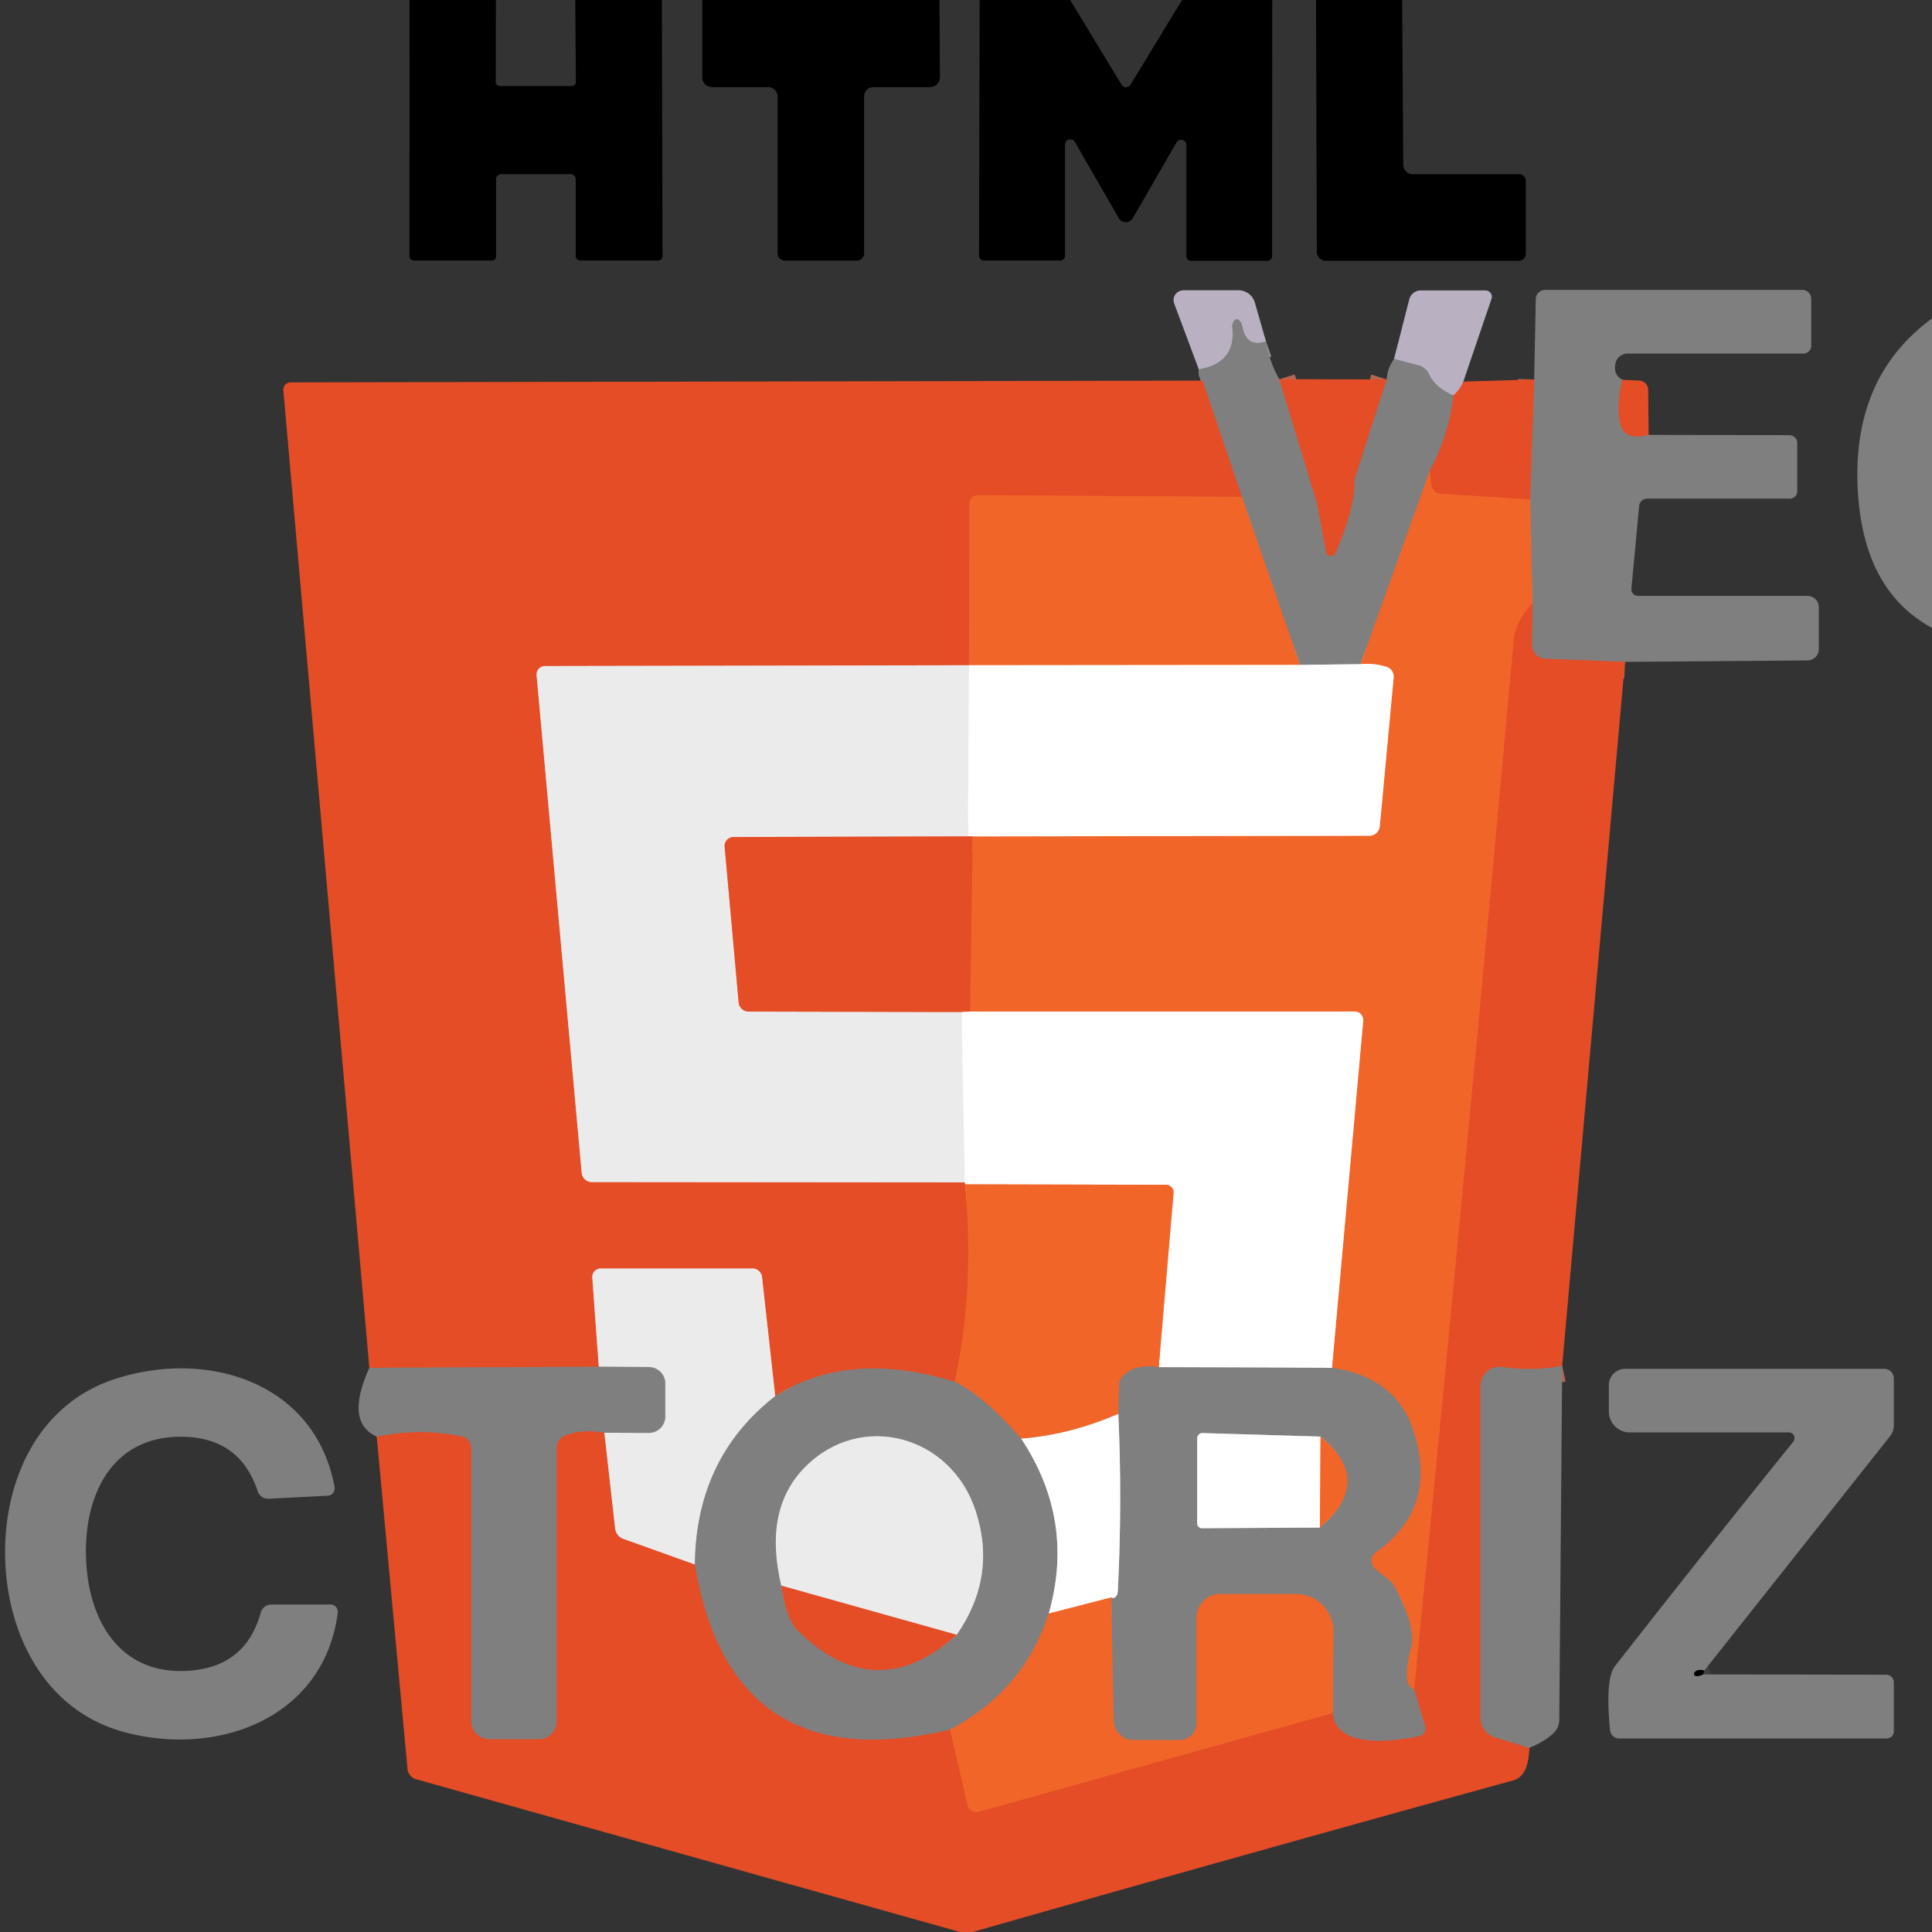<?xml version="1.0" encoding="UTF-8" standalone="no"?>
<!DOCTYPE svg PUBLIC "-//W3C//DTD SVG 1.1//EN" "http://www.w3.org/Graphics/SVG/1.1/DTD/svg11.dtd">
<svg xmlns="http://www.w3.org/2000/svg" version="1.1" viewBox="0.00 0.00 120.00 120.00">
<rect x="0.00" y="0.00" width="120.00" height="120.00" fill="#333333" stroke="none"/>
<g stroke-width="2.00" fill="none" stroke-linecap="butt">
<path stroke="#404040" vector-effect="non-scaling-stroke" d="
  M 105.85 103.77
  Q 105.51 103.64 105.27 103.85
  A 0.15 0.15 0.0 0 0 105.37 104.11
  Q 105.53 104.11 105.79 104.00"
/>
<path stroke="#9c98a1" vector-effect="non-scaling-stroke" d="
  M 78.63 21.20
  Q 77.45 21.61 77.18 20.34
  Q 77.11 20.00 76.94 19.87
  A 0.40 0.26 -82.4 0 0 76.54 20.33
  Q 76.79 22.54 74.46 22.94"
/>
<path stroke="#cf7f74" vector-effect="non-scaling-stroke" d="
  M 90.89 23.70
  Q 90.70 24.17 90.28 24.56"
/>
<path stroke="#9c98a1" vector-effect="non-scaling-stroke" d="
  M 90.28 24.56
  Q 89.16 24.09 88.76 23.24
  A 1.01 1.01 0.0 0 0 88.10 22.69
  L 86.59 22.29"
/>
<path stroke="#b26653" vector-effect="non-scaling-stroke" d="
  M 100.77 23.59
  Q 100.38 25.21 100.65 26.35
  Q 100.89 27.38 102.40 27.01"
/>
<path stroke="#b26653" vector-effect="non-scaling-stroke" d="
  M 100.93 41.11
  L 95.99 40.92
  A 0.88 0.87 2.0 0 1 95.15 40.03
  L 95.19 37.47"
/>
<path stroke="#b87254" vector-effect="non-scaling-stroke" d="
  M 95.19 37.47
  L 95.04 31.03"
/>
<path stroke="#b26653" vector-effect="non-scaling-stroke" d="
  M 95.04 31.03
  L 95.29 23.57"
/>
<path stroke="#b26653" vector-effect="non-scaling-stroke" d="
  M 79.46 23.55
  L 81.78 31.17
  Q 81.80 31.26 81.82 31.35
  L 82.37 34.29
  A 0.30 0.29 52.0 0 0 82.93 34.36
  Q 84.11 31.72 84.12 30.00
  A 1.46 1.40 -36.6 0 1 84.20 29.53
  L 86.13 23.57"
/>
<path stroke="#b26653" vector-effect="non-scaling-stroke" d="
  M 90.28 24.56
  Q 90.00 27.06 88.81 29.23"
/>
<path stroke="#b87254" vector-effect="non-scaling-stroke" d="
  M 88.81 29.23
  L 84.51 41.25"
/>
<path stroke="#bfbfbf" vector-effect="non-scaling-stroke" d="
  M 84.51 41.25
  L 80.75 41.30"
/>
<path stroke="#b87254" vector-effect="non-scaling-stroke" d="
  M 80.75 41.30
  L 77.14 30.86"
/>
<path stroke="#b26653" vector-effect="non-scaling-stroke" d="
  M 77.14 30.86
  L 74.69 23.64"
/>
<path stroke="#eb5928" vector-effect="non-scaling-stroke" d="
  M 77.14 30.86
  L 60.73 30.76
  A 0.53 0.52 0.0 0 0 60.20 31.28
  L 60.19 41.32"
/>
<path stroke="#e89c89" vector-effect="non-scaling-stroke" d="
  M 60.19 41.32
  L 33.85 41.37
  A 0.52 0.52 0.0 0 0 33.33 41.94
  L 36.13 72.84
  A 0.63 0.63 0.0 0 0 36.76 73.42
  L 59.93 73.44"
/>
<path stroke="#f2a693" vector-effect="non-scaling-stroke" d="
  M 59.93 73.44
  Q 59.94 73.50 59.95 73.56"
/>
<path stroke="#eb5928" vector-effect="non-scaling-stroke" d="
  M 59.95 73.56
  Q 60.55 80.26 59.29 85.82"
/>
<path stroke="#b26653" vector-effect="non-scaling-stroke" d="
  M 59.29 85.82
  Q 52.71 83.81 48.15 86.72"
/>
<path stroke="#e89c89" vector-effect="non-scaling-stroke" d="
  M 48.15 86.72
  L 47.33 79.32
  A 0.60 0.59 86.7 0 0 46.74 78.79
  L 37.31 78.79
  A 0.52 0.52 0.0 0 0 36.79 79.35
  L 37.19 84.89"
/>
<path stroke="#b26653" vector-effect="non-scaling-stroke" d="
  M 37.19 84.89
  L 22.94 84.96"
/>
<path stroke="#eb5928" vector-effect="non-scaling-stroke" d="
  M 95.04 31.03
  L 89.49 30.67
  A 0.63 0.63 0.0 0 1 88.90 30.10
  L 88.81 29.23"
/>
<path stroke="#eb5928" vector-effect="non-scaling-stroke" d="
  M 95.19 37.47
  Q 94.13 38.58 94.02 39.79
  Q 91.10 72.10 87.84 104.93"
/>
<path stroke="#b87254" vector-effect="non-scaling-stroke" d="
  M 87.84 104.93
  Q 87.02 104.70 87.66 102.26
  Q 87.96 101.08 86.59 98.50
  Q 86.47 98.27 85.99 97.91
  Q 85.52 97.56 85.34 97.36
  A 0.65 0.63 52.2 0 1 85.45 96.42
  Q 89.40 93.63 87.75 88.76
  Q 86.66 85.53 82.73 84.96"
/>
<path stroke="#f8b294" vector-effect="non-scaling-stroke" d="
  M 82.73 84.96
  L 84.67 63.41
  A 0.53 0.52 -87.0 0 0 84.15 62.83
  L 60.25 62.83"
/>
<path stroke="#eb5928" vector-effect="non-scaling-stroke" d="
  M 60.25 62.83
  L 60.42 51.95"
/>
<path stroke="#f8b294" vector-effect="non-scaling-stroke" d="
  M 60.42 51.95
  L 85.06 51.91
  A 0.66 0.64 -87.0 0 0 85.70 51.32
  L 86.56 42.09
  A 0.64 0.63 -78.9 0 0 86.12 41.42
  Q 85.30 41.17 84.51 41.25"
/>
<path stroke="#f8b294" vector-effect="non-scaling-stroke" d="
  M 80.75 41.30
  L 60.19 41.32"
/>
<path stroke="#b26653" vector-effect="non-scaling-stroke" d="
  M 97.03 84.83
  Q 95.37 85.19 93.31 84.91
  A 1.19 1.18 -86.0 0 0 91.96 86.09
  L 91.96 106.70
  A 1.26 1.24 -81.6 0 0 92.84 107.90
  L 94.99 108.56"
/>
<path stroke="#b26653" vector-effect="non-scaling-stroke" d="
  M 23.40 89.23
  Q 26.16 88.67 28.69 89.22
  A 0.74 0.74 0.0 0 1 29.27 89.94
  L 29.27 106.90
  A 1.13 1.12 0.0 0 0 30.40 108.02
  L 33.48 108.02
  A 1.09 1.09 0.0 0 0 34.57 106.93
  L 34.57 89.91
  A 0.81 0.79 -11.9 0 1 35.06 89.18
  Q 36.15 88.73 37.54 88.99"
/>
<path stroke="#e89c89" vector-effect="non-scaling-stroke" d="
  M 37.54 88.99
  L 38.21 94.94
  A 0.77 0.76 6.7 0 0 38.72 95.58
  L 43.16 97.17"
/>
<path stroke="#b26653" vector-effect="non-scaling-stroke" d="
  M 43.16 97.17
  Q 45.43 110.64 59.01 107.43"
/>
<path stroke="#eb5928" vector-effect="non-scaling-stroke" d="
  M 59.01 107.43
  L 60.10 112.12
  A 0.57 0.56 75.4 0 0 60.79 112.53
  L 82.79 106.40"
/>
<path stroke="#b26653" vector-effect="non-scaling-stroke" d="
  M 82.79 106.40
  C 82.97 108.73 86.87 108.12 88.18 107.82
  A 0.46 0.46 0.0 0 0 88.52 107.23
  L 87.84 104.93"
/>
<path stroke="#f5f5f5" vector-effect="non-scaling-stroke" d="
  M 60.19 41.32
  L 60.12 51.95"
/>
<path stroke="#e89c89" vector-effect="non-scaling-stroke" d="
  M 60.12 51.95
  L 45.56 51.99
  A 0.56 0.55 87.2 0 0 45.01 52.60
  L 45.88 62.27
  A 0.62 0.62 0.0 0 0 46.49 62.83
  L 59.73 62.86"
/>
<path stroke="#f5f5f5" vector-effect="non-scaling-stroke" d="
  M 59.73 62.86
  L 59.93 73.44"
/>
<path stroke="#f2a693" vector-effect="non-scaling-stroke" d="
  M 60.42 51.95
  Q 60.27 51.95 60.12 51.95"
/>
<path stroke="#f2a693" vector-effect="non-scaling-stroke" d="
  M 60.25 62.83
  L 59.73 62.86"
/>
<path stroke="#bfbfbf" vector-effect="non-scaling-stroke" d="
  M 82.73 84.96
  L 71.97 84.92"
/>
<path stroke="#f8b294" vector-effect="non-scaling-stroke" d="
  M 71.97 84.92
  L 72.89 74.11
  A 0.47 0.47 0.0 0 0 72.42 73.59
  L 59.95 73.56"
/>
<path stroke="#b87254" vector-effect="non-scaling-stroke" d="
  M 71.97 84.92
  Q 70.52 84.70 69.78 85.44
  A 0.89 0.85 -22.0 0 0 69.51 86.04
  L 69.46 87.82"
/>
<path stroke="#f8b294" vector-effect="non-scaling-stroke" d="
  M 69.46 87.82
  Q 66.48 89.12 63.43 89.36"
/>
<path stroke="#b87254" vector-effect="non-scaling-stroke" d="
  M 63.43 89.36
  Q 61.14 86.72 59.29 85.82"
/>
<path stroke="#b5b5b5" vector-effect="non-scaling-stroke" d="
  M 48.15 86.72
  Q 43.23 90.55 43.16 97.17"
/>
<path stroke="#b5b5b5" vector-effect="non-scaling-stroke" d="
  M 37.54 88.99
  L 40.29 89.00
  A 1.02 1.02 0.0 0 0 41.32 87.98
  L 41.32 85.93
  A 1.03 1.02 0.3 0 0 40.30 84.91
  L 37.19 84.89"
/>
<path stroke="#b87254" vector-effect="non-scaling-stroke" d="
  M 82.79 106.40
  L 82.82 101.34
  A 2.32 2.32 0.0 0 0 80.50 99.01
  L 75.80 99.01
  A 1.48 1.48 0.0 0 0 74.32 100.49
  L 74.32 107.03
  A 1.06 1.05 0.0 0 1 73.26 108.08
  L 70.40 108.08
  A 1.23 1.23 0.0 0 1 69.17 106.87
  L 69.02 99.22"
/>
<path stroke="#bfbfbf" vector-effect="non-scaling-stroke" d="
  M 69.02 99.22
  Q 69.19 99.31 69.33 99.14
  Q 69.42 99.03 69.43 98.82
  Q 69.71 93.29 69.46 87.82"
/>
<path stroke="#b87254" vector-effect="non-scaling-stroke" d="
  M 81.98 94.88
  Q 85.38 92.00 82.02 89.23"
/>
<path stroke="#bfbfbf" vector-effect="non-scaling-stroke" d="
  M 82.02 89.23
  L 74.69 89.01
  A 0.33 0.32 -89.2 0 0 74.36 89.34
  L 74.36 94.62
  A 0.30 0.30 0.0 0 0 74.66 94.92
  L 81.98 94.88"
/>
<path stroke="#f8b294" vector-effect="non-scaling-stroke" d="
  M 82.02 89.23
  L 81.98 94.88"
/>
<path stroke="#bfbfbf" vector-effect="non-scaling-stroke" d="
  M 63.43 89.36
  Q 66.79 94.42 65.14 100.22"
/>
<path stroke="#b87254" vector-effect="non-scaling-stroke" d="
  M 65.14 100.22
  Q 63.60 105.01 59.01 107.43"
/>
<path stroke="#b26653" vector-effect="non-scaling-stroke" d="
  M 48.53 98.49
  Q 48.84 100.56 49.53 101.25
  Q 54.38 106.06 59.42 101.54"
/>
<path stroke="#b5b5b5" vector-effect="non-scaling-stroke" d="
  M 59.42 101.54
  Q 61.93 97.93 60.60 93.85
  C 59.08 89.16 53.48 87.62 50.01 91.12
  Q 47.40 93.75 48.53 98.49"
/>
<path stroke="#e89c89" vector-effect="non-scaling-stroke" d="
  M 59.42 101.54
  L 48.53 98.49"
/>
<path stroke="#f8b294" vector-effect="non-scaling-stroke" d="
  M 69.02 99.22
  L 65.14 100.22"
/>
</g>
<path fill="#000000" d="
  M 30.80 0.00
  L 30.79 5.09
  A 0.25 0.25 0.0 0 0 31.04 5.34
  L 35.51 5.34
  A 0.26 0.26 0.0 0 0 35.77 5.08
  L 35.73 0.00
  L 41.11 0.00
  L 41.15 15.91
  A 0.27 0.27 0.0 0 1 40.88 16.18
  L 36.02 16.18
  A 0.27 0.26 90.0 0 1 35.76 15.91
  L 35.76 11.13
  A 0.32 0.31 -0.0 0 0 35.44 10.82
  L 31.13 10.82
  A 0.32 0.31 0.0 0 0 30.81 11.13
  L 30.81 15.94
  A 0.24 0.23 -90.0 0 1 30.58 16.18
  L 25.70 16.18
  A 0.27 0.27 0.0 0 1 25.43 15.91
  L 25.44 0.00
  L 30.80 0.00
  Z"
/>
<path fill="#000000" d="
  M 58.35 0.00
  L 58.38 4.79
  A 0.62 0.62 0.0 0 1 57.76 5.41
  L 54.25 5.41
  A 0.58 0.58 0.0 0 0 53.67 5.99
  L 53.67 15.74
  A 0.45 0.45 0.0 0 1 53.22 16.19
  L 48.76 16.19
  A 0.46 0.46 0.0 0 1 48.30 15.73
  L 48.30 6.01
  A 0.60 0.60 0.0 0 0 47.70 5.41
  L 44.22 5.41
  A 0.60 0.60 0.0 0 1 43.62 4.81
  L 43.62 0.00
  L 58.35 0.00
  Z"
/>
<path fill="#000000" d="
  M 66.47 0.00
  L 69.66 5.26
  A 0.33 0.33 0.0 0 0 70.22 5.26
  L 73.42 0.00
  L 79.02 0.00
  L 79.01 15.93
  A 0.28 0.27 -0.0 0 1 78.73 16.20
  L 73.97 16.20
  A 0.28 0.28 0.0 0 1 73.69 15.92
  L 73.69 9.00
  A 0.33 0.33 0.0 0 0 73.08 8.84
  L 70.36 13.55
  A 0.50 0.50 0.0 0 1 69.49 13.55
  L 66.77 8.83
  A 0.33 0.33 0.0 0 0 66.15 9.00
  L 66.15 15.88
  A 0.30 0.30 0.0 0 1 65.85 16.18
  L 61.11 16.18
  A 0.30 0.30 0.0 0 1 60.81 15.88
  L 60.85 0.00
  L 66.47 0.00
  Z"
/>
<path fill="#000000" d="
  M 87.09 0.00
  L 87.16 10.24
  A 0.59 0.59 0.0 0 0 87.75 10.82
  L 94.36 10.82
  A 0.41 0.41 0.0 0 1 94.77 11.23
  L 94.77 15.75
  A 0.45 0.45 0.0 0 1 94.32 16.20
  L 82.35 16.20
  A 0.57 0.56 -90.0 0 1 81.79 15.63
  L 81.74 0.00
  L 87.09 0.00
  Z"
/>
<path fill="#b9b1c2" d="
  M 78.63 21.20
  Q 77.45 21.61 77.18 20.34
  Q 77.11 20.00 76.94 19.87
  A 0.40 0.26 -82.4 0 0 76.54 20.33
  Q 76.79 22.54 74.46 22.94
  L 72.93 18.85
  A 0.61 0.61 0.0 0 1 73.50 18.03
  L 76.93 18.03
  A 1.05 1.05 0.0 0 1 77.94 18.79
  L 78.63 21.20
  Z"
/>
<path fill="#b9b1c2" d="
  M 90.89 23.70
  Q 90.70 24.17 90.28 24.56
  Q 89.16 24.09 88.76 23.24
  A 1.01 1.01 0.0 0 0 88.10 22.69
  L 86.59 22.29
  L 87.53 18.60
  A 0.74 0.73 -82.9 0 1 88.24 18.04
  L 92.27 18.04
  A 0.39 0.39 0.0 0 1 92.64 18.56
  L 90.89 23.70
  Z"
/>
<path fill="#7f7f7f" d="
  M 100.77 23.59
  Q 100.38 25.21 100.65 26.35
  Q 100.89 27.38 102.40 27.01
  L 111.14 27.03
  A 0.49 0.48 0.0 0 1 111.63 27.51
  L 111.63 30.52
  A 0.46 0.45 -0.0 0 1 111.17 30.97
  L 102.31 30.97
  A 0.50 0.50 0.0 0 0 101.81 31.43
  L 101.33 36.56
  A 0.41 0.41 0.0 0 0 101.74 37.01
  L 112.26 37.01
  A 0.71 0.71 0.0 0 1 112.97 37.72
  L 112.97 40.32
  A 0.70 0.70 0.0 0 1 112.27 41.02
  L 100.93 41.11
  L 95.99 40.92
  A 0.88 0.87 2.0 0 1 95.15 40.03
  L 95.19 37.47
  L 95.04 31.03
  L 95.29 23.57
  L 95.39 18.58
  A 0.58 0.58 0.0 0 1 95.97 18.01
  L 111.95 18.01
  A 0.55 0.55 0.0 0 1 112.50 18.56
  L 112.50 21.47
  A 0.49 0.49 0.0 0 1 112.01 21.96
  L 101.10 21.96
  A 0.78 0.77 6.0 0 0 100.34 22.57
  Q 100.19 23.27 100.77 23.59
  Z"
/>
<path fill="#7f7f7f" d="
  M 78.63 21.20
  Q 78.87 22.54 79.46 23.55
  L 81.78 31.17
  Q 81.80 31.26 81.82 31.35
  L 82.37 34.29
  A 0.30 0.29 52.0 0 0 82.93 34.36
  Q 84.11 31.72 84.12 30.00
  A 1.46 1.40 -36.6 0 1 84.20 29.53
  L 86.13 23.57
  Q 86.16 22.90 86.59 22.29
  L 88.10 22.69
  A 1.01 1.01 0.0 0 1 88.76 23.24
  Q 89.16 24.09 90.28 24.56
  Q 90.00 27.06 88.81 29.23
  L 84.51 41.25
  L 80.75 41.30
  L 77.14 30.86
  L 74.69 23.64
  Q 74.39 23.49 74.46 22.94
  Q 76.79 22.54 76.54 20.33
  A 0.40 0.26 -82.4 0 1 76.94 19.87
  Q 77.11 20.00 77.18 20.34
  Q 77.45 21.61 78.63 21.20
  Z"
/>
<path fill="#7f7f7f" d="
  M 120.00 19.78
  L 120.00 39.00
  Q 115.66 36.65 115.38 30.24
  Q 115.08 23.38 120.00 19.78
  Z"
/>
<path fill="#e44d26" d="
  M 74.69 23.64
  L 77.14 30.86
  L 60.73 30.76
  A 0.53 0.52 0.0 0 0 60.20 31.28
  L 60.19 41.32
  L 33.85 41.37
  A 0.52 0.52 0.0 0 0 33.33 41.94
  L 36.13 72.84
  A 0.63 0.63 0.0 0 0 36.76 73.42
  L 59.93 73.44
  Q 59.94 73.50 59.95 73.56
  Q 60.55 80.26 59.29 85.82
  Q 52.71 83.81 48.15 86.72
  L 47.33 79.32
  A 0.60 0.59 86.7 0 0 46.74 78.79
  L 37.31 78.79
  A 0.52 0.52 0.0 0 0 36.79 79.35
  L 37.19 84.89
  L 22.94 84.96
  L 17.60 24.25
  A 0.46 0.46 0.0 0 1 18.06 23.75
  L 74.69 23.64
  Z"
/>
<path fill="#e44d26" d="
  M 86.13 23.57
  L 84.20 29.53
  A 1.46 1.40 -36.6 0 0 84.12 30.00
  Q 84.11 31.72 82.93 34.36
  A 0.30 0.29 52.0 0 1 82.37 34.29
  L 81.82 31.35
  Q 81.80 31.26 81.78 31.17
  L 79.46 23.55
  L 86.13 23.57
  Z"
/>
<path fill="#e44d26" d="
  M 95.29 23.57
  L 95.04 31.03
  L 89.49 30.67
  A 0.63 0.63 0.0 0 1 88.90 30.10
  L 88.81 29.23
  Q 90.00 27.06 90.28 24.56
  Q 90.70 24.17 90.89 23.70
  L 95.29 23.57
  Z"
/>
<path fill="#e44d26" d="
  M 102.40 27.01
  Q 100.89 27.38 100.65 26.35
  Q 100.38 25.21 100.77 23.59
  L 101.83 23.64
  A 0.57 0.57 0.0 0 1 102.37 24.21
  L 102.40 27.01
  Z"
/>
<path fill="#f16529" d="
  M 88.81 29.23
  L 88.90 30.10
  A 0.63 0.63 0.0 0 0 89.49 30.67
  L 95.04 31.03
  L 95.19 37.47
  Q 94.13 38.58 94.02 39.79
  Q 91.10 72.10 87.84 104.93
  Q 87.02 104.70 87.66 102.26
  Q 87.96 101.08 86.59 98.50
  Q 86.47 98.27 85.99 97.91
  Q 85.52 97.56 85.34 97.36
  A 0.65 0.63 52.2 0 1 85.45 96.42
  Q 89.40 93.63 87.75 88.76
  Q 86.66 85.53 82.73 84.96
  L 84.67 63.41
  A 0.53 0.52 -87.0 0 0 84.15 62.83
  L 60.25 62.83
  L 60.42 51.95
  L 85.06 51.91
  A 0.66 0.64 -87.0 0 0 85.70 51.32
  L 86.56 42.09
  A 0.64 0.63 -78.9 0 0 86.12 41.42
  Q 85.30 41.17 84.51 41.25
  L 88.81 29.23
  Z"
/>
<path fill="#f16529" d="
  M 77.14 30.86
  L 80.75 41.30
  L 60.19 41.32
  L 60.20 31.28
  A 0.53 0.52 0.0 0 1 60.73 30.76
  L 77.14 30.86
  Z"
/>
<path fill="#e44d26" d="
  M 95.19 37.47
  L 95.15 40.03
  A 0.88 0.87 2.0 0 0 95.99 40.92
  L 100.93 41.11
  L 97.03 84.83
  Q 95.37 85.19 93.31 84.91
  A 1.19 1.18 -86.0 0 0 91.96 86.09
  L 91.96 106.70
  A 1.26 1.24 -81.6 0 0 92.84 107.90
  L 94.99 108.56
  Q 94.94 110.32 94.00 110.58
  Q 77.26 115.19 60.41 120.00
  L 59.63 120.00
  L 25.84 110.51
  A 0.74 0.74 0.0 0 1 25.31 109.87
  L 23.40 89.23
  Q 26.16 88.67 28.69 89.22
  A 0.74 0.74 0.0 0 1 29.27 89.94
  L 29.27 106.90
  A 1.13 1.12 0.0 0 0 30.40 108.02
  L 33.48 108.02
  A 1.09 1.09 0.0 0 0 34.57 106.93
  L 34.57 89.91
  A 0.81 0.79 -11.9 0 1 35.06 89.18
  Q 36.15 88.73 37.54 88.99
  L 38.21 94.94
  A 0.77 0.76 6.7 0 0 38.72 95.58
  L 43.16 97.17
  Q 45.43 110.64 59.01 107.43
  L 60.10 112.12
  A 0.57 0.56 75.4 0 0 60.79 112.53
  L 82.79 106.40
  C 82.97 108.73 86.87 108.12 88.18 107.82
  A 0.46 0.46 0.0 0 0 88.52 107.23
  L 87.84 104.93
  Q 91.10 72.10 94.02 39.79
  Q 94.13 38.58 95.19 37.47
  Z"
/>
<path fill="#ebebeb" d="
  M 60.19 41.32
  L 60.12 51.95
  L 45.56 51.99
  A 0.56 0.55 87.2 0 0 45.01 52.60
  L 45.88 62.27
  A 0.62 0.62 0.0 0 0 46.49 62.83
  L 59.73 62.86
  L 59.93 73.44
  L 36.76 73.42
  A 0.63 0.63 0.0 0 1 36.13 72.84
  L 33.33 41.94
  A 0.52 0.52 0.0 0 1 33.85 41.37
  L 60.19 41.32
  Z"
/>
<path fill="#ffffff" d="
  M 80.75 41.30
  L 84.51 41.25
  Q 85.30 41.17 86.12 41.42
  A 0.64 0.63 -78.9 0 1 86.56 42.09
  L 85.70 51.32
  A 0.66 0.64 -87.0 0 1 85.06 51.91
  L 60.42 51.95
  Q 60.27 51.95 60.12 51.95
  L 60.19 41.32
  L 80.75 41.30
  Z"
/>
<path fill="#e44d26" d="
  M 60.12 51.95
  Q 60.27 51.95 60.42 51.95
  L 60.25 62.83
  L 59.73 62.86
  L 46.49 62.83
  A 0.62 0.62 0.0 0 1 45.88 62.27
  L 45.01 52.60
  A 0.56 0.55 87.2 0 1 45.56 51.99
  L 60.12 51.95
  Z"
/>
<path fill="#ffffff" d="
  M 60.25 62.83
  L 84.15 62.83
  A 0.53 0.52 -87.0 0 1 84.67 63.41
  L 82.73 84.96
  L 71.97 84.92
  L 72.89 74.11
  A 0.47 0.47 0.0 0 0 72.42 73.59
  L 59.95 73.56
  Q 59.94 73.50 59.93 73.44
  L 59.73 62.86
  L 60.25 62.83
  Z"
/>
<path fill="#f16529" d="
  M 71.97 84.92
  Q 70.52 84.70 69.78 85.44
  A 0.89 0.85 -22.0 0 0 69.51 86.04
  L 69.46 87.82
  Q 66.48 89.12 63.43 89.36
  Q 61.14 86.72 59.29 85.82
  Q 60.55 80.26 59.95 73.56
  L 72.42 73.59
  A 0.47 0.47 0.0 0 1 72.89 74.11
  L 71.97 84.92
  Z"
/>
<path fill="#ebebeb" d="
  M 48.15 86.72
  Q 43.23 90.55 43.16 97.17
  L 38.72 95.58
  A 0.77 0.76 6.7 0 1 38.21 94.94
  L 37.54 88.99
  L 40.29 89.00
  A 1.02 1.02 0.0 0 0 41.32 87.98
  L 41.32 85.93
  A 1.03 1.02 0.3 0 0 40.30 84.91
  L 37.19 84.89
  L 36.79 79.35
  A 0.52 0.52 0.0 0 1 37.31 78.79
  L 46.74 78.79
  A 0.60 0.59 86.7 0 1 47.33 79.32
  L 48.15 86.72
  Z"
/>
<path fill="#7f7f7f" d="
  M 37.19 84.89
  L 40.30 84.91
  A 1.03 1.02 0.3 0 1 41.32 85.93
  L 41.32 87.98
  A 1.02 1.02 0.0 0 1 40.29 89.00
  L 37.54 88.99
  Q 36.15 88.73 35.06 89.18
  A 0.81 0.79 -11.9 0 0 34.57 89.91
  L 34.57 106.93
  A 1.09 1.09 0.0 0 1 33.48 108.02
  L 30.40 108.02
  A 1.13 1.12 0.0 0 1 29.27 106.90
  L 29.27 89.94
  A 0.74 0.74 0.0 0 0 28.69 89.22
  Q 26.16 88.67 23.40 89.23
  Q 21.41 88.34 22.94 84.96
  L 37.19 84.89
  Z"
/>
<path fill="#7f7f7f" d="
  M 71.97 84.92
  L 82.73 84.96
  Q 86.66 85.53 87.75 88.76
  Q 89.40 93.63 85.45 96.42
  A 0.65 0.63 52.2 0 0 85.34 97.36
  Q 85.52 97.56 85.99 97.91
  Q 86.47 98.27 86.59 98.50
  Q 87.96 101.08 87.66 102.26
  Q 87.02 104.70 87.84 104.93
  L 88.52 107.23
  A 0.46 0.46 0.0 0 1 88.18 107.82
  C 86.87 108.12 82.97 108.73 82.79 106.40
  L 82.82 101.34
  A 2.32 2.32 0.0 0 0 80.50 99.01
  L 75.80 99.01
  A 1.48 1.48 0.0 0 0 74.32 100.49
  L 74.32 107.03
  A 1.06 1.05 0.0 0 1 73.26 108.08
  L 70.40 108.08
  A 1.23 1.23 0.0 0 1 69.17 106.87
  L 69.02 99.22
  Q 69.19 99.31 69.33 99.14
  Q 69.42 99.03 69.43 98.82
  Q 69.71 93.29 69.46 87.82
  L 69.51 86.04
  A 0.89 0.85 -22.0 0 1 69.78 85.44
  Q 70.52 84.70 71.97 84.92
  Z
  M 81.98 94.88
  Q 85.38 92.00 82.02 89.23
  L 74.69 89.01
  A 0.33 0.32 -89.2 0 0 74.36 89.34
  L 74.36 94.62
  A 0.30 0.30 0.0 0 0 74.66 94.92
  L 81.98 94.88
  Z"
/>
<path fill="#7f7f7f" d="
  M 97.03 84.83
  L 96.85 106.81
  A 1.18 1.16 -21.7 0 1 96.47 107.67
  Q 95.88 108.21 94.99 108.56
  L 92.84 107.90
  A 1.26 1.24 -81.6 0 1 91.96 106.70
  L 91.96 86.09
  A 1.19 1.18 -86.0 0 1 93.31 84.91
  Q 95.37 85.19 97.03 84.83
  Z"
/>
<path fill="#7f7f7f" d="
  M 5.34 96.66
  C 5.44 100.66 7.48 104.21 11.99 103.75
  Q 15.30 103.41 16.20 100.15
  A 0.68 0.68 0.0 0 1 16.85 99.66
  L 20.53 99.66
  A 0.46 0.45 -86.1 0 1 20.98 100.18
  C 20.11 106.73 13.54 109.14 7.74 107.59
  C 2.84 106.28 0.45 101.60 0.32 96.79
  C 0.20 91.99 2.35 87.19 7.18 85.64
  C 12.90 83.79 19.58 85.86 20.78 92.36
  A 0.46 0.45 83.2 0 1 20.36 92.90
  L 16.68 93.09
  A 0.68 0.68 0.0 0 1 16.01 92.63
  Q 14.95 89.42 11.62 89.25
  C 7.09 89.02 5.24 92.67 5.34 96.66
  Z"
/>
<path fill="#7f7f7f" d="
  M 59.29 85.82
  Q 61.14 86.72 63.43 89.36
  Q 66.79 94.42 65.14 100.22
  Q 63.60 105.01 59.01 107.43
  Q 45.43 110.64 43.16 97.17
  Q 43.23 90.55 48.15 86.72
  Q 52.71 83.81 59.29 85.82
  Z
  M 48.53 98.49
  Q 48.84 100.56 49.53 101.25
  Q 54.38 106.06 59.42 101.54
  Q 61.93 97.93 60.60 93.85
  C 59.08 89.16 53.48 87.62 50.01 91.12
  Q 47.40 93.75 48.53 98.49
  Z"
/>
<path fill="#7f7f7f" d="
  M 105.85 103.77
  Q 105.51 103.64 105.27 103.85
  A 0.15 0.15 0.0 0 0 105.37 104.11
  Q 105.53 104.11 105.79 104.00
  L 117.15 104.02
  A 0.48 0.47 0.0 0 1 117.63 104.49
  L 117.63 107.54
  A 0.44 0.44 0.0 0 1 117.19 107.98
  L 100.57 107.98
  A 0.58 0.57 87.2 0 1 100.00 107.46
  Q 99.70 104.27 100.30 103.50
  Q 105.24 97.17 111.38 89.55
  A 0.36 0.35 -70.3 0 0 111.11 88.97
  L 101.23 88.97
  A 1.30 1.30 0.0 0 1 99.93 87.67
  L 99.93 86.03
  A 1.01 1.01 0.0 0 1 100.94 85.02
  L 117.03 85.02
  A 0.60 0.60 0.0 0 1 117.63 85.62
  L 117.63 88.53
  A 1.10 1.08 -26.1 0 1 117.39 89.21
  L 105.85 103.77
  Z"
/>
<path fill="#ffffff" d="
  M 69.46 87.82
  Q 69.71 93.29 69.43 98.82
  Q 69.42 99.03 69.33 99.14
  Q 69.19 99.31 69.02 99.22
  L 65.14 100.22
  Q 66.79 94.42 63.43 89.36
  Q 66.48 89.12 69.46 87.82
  Z"
/>
<path fill="#ffffff" d="
  M 82.02 89.23
  L 81.98 94.88
  L 74.66 94.92
  A 0.30 0.30 0.0 0 1 74.36 94.62
  L 74.36 89.34
  A 0.33 0.32 -89.2 0 1 74.69 89.01
  L 82.02 89.23
  Z"
/>
<path fill="#ebebeb" d="
  M 59.42 101.54
  L 48.53 98.49
  Q 47.40 93.75 50.01 91.12
  C 53.48 87.62 59.08 89.16 60.60 93.85
  Q 61.93 97.93 59.42 101.54
  Z"
/>
<path fill="#f16529" d="
  M 81.98 94.88
  L 82.02 89.23
  Q 85.38 92.00 81.98 94.88
  Z"
/>
<path fill="#e44d26" d="
  M 48.53 98.49
  L 59.42 101.54
  Q 54.38 106.06 49.53 101.25
  Q 48.84 100.56 48.53 98.49
  Z"
/>
<path fill="#f16529" d="
  M 82.79 106.40
  L 60.79 112.53
  A 0.57 0.56 75.4 0 1 60.10 112.12
  L 59.01 107.43
  Q 63.60 105.01 65.14 100.22
  L 69.02 99.22
  L 69.17 106.87
  A 1.23 1.23 0.0 0 0 70.40 108.08
  L 73.26 108.08
  A 1.06 1.05 -0.0 0 0 74.32 107.03
  L 74.32 100.49
  A 1.48 1.48 0.0 0 1 75.80 99.01
  L 80.50 99.01
  A 2.32 2.32 0.0 0 1 82.82 101.34
  L 82.79 106.40
  Z"
/>
<path fill="#000000" d="
  M 105.85 103.77
  Q 105.82 103.89 105.79 104.00
  Q 105.53 104.11 105.37 104.11
  A 0.15 0.15 0.0 0 1 105.27 103.85
  Q 105.51 103.64 105.85 103.77
  Z"
/>
</svg>
